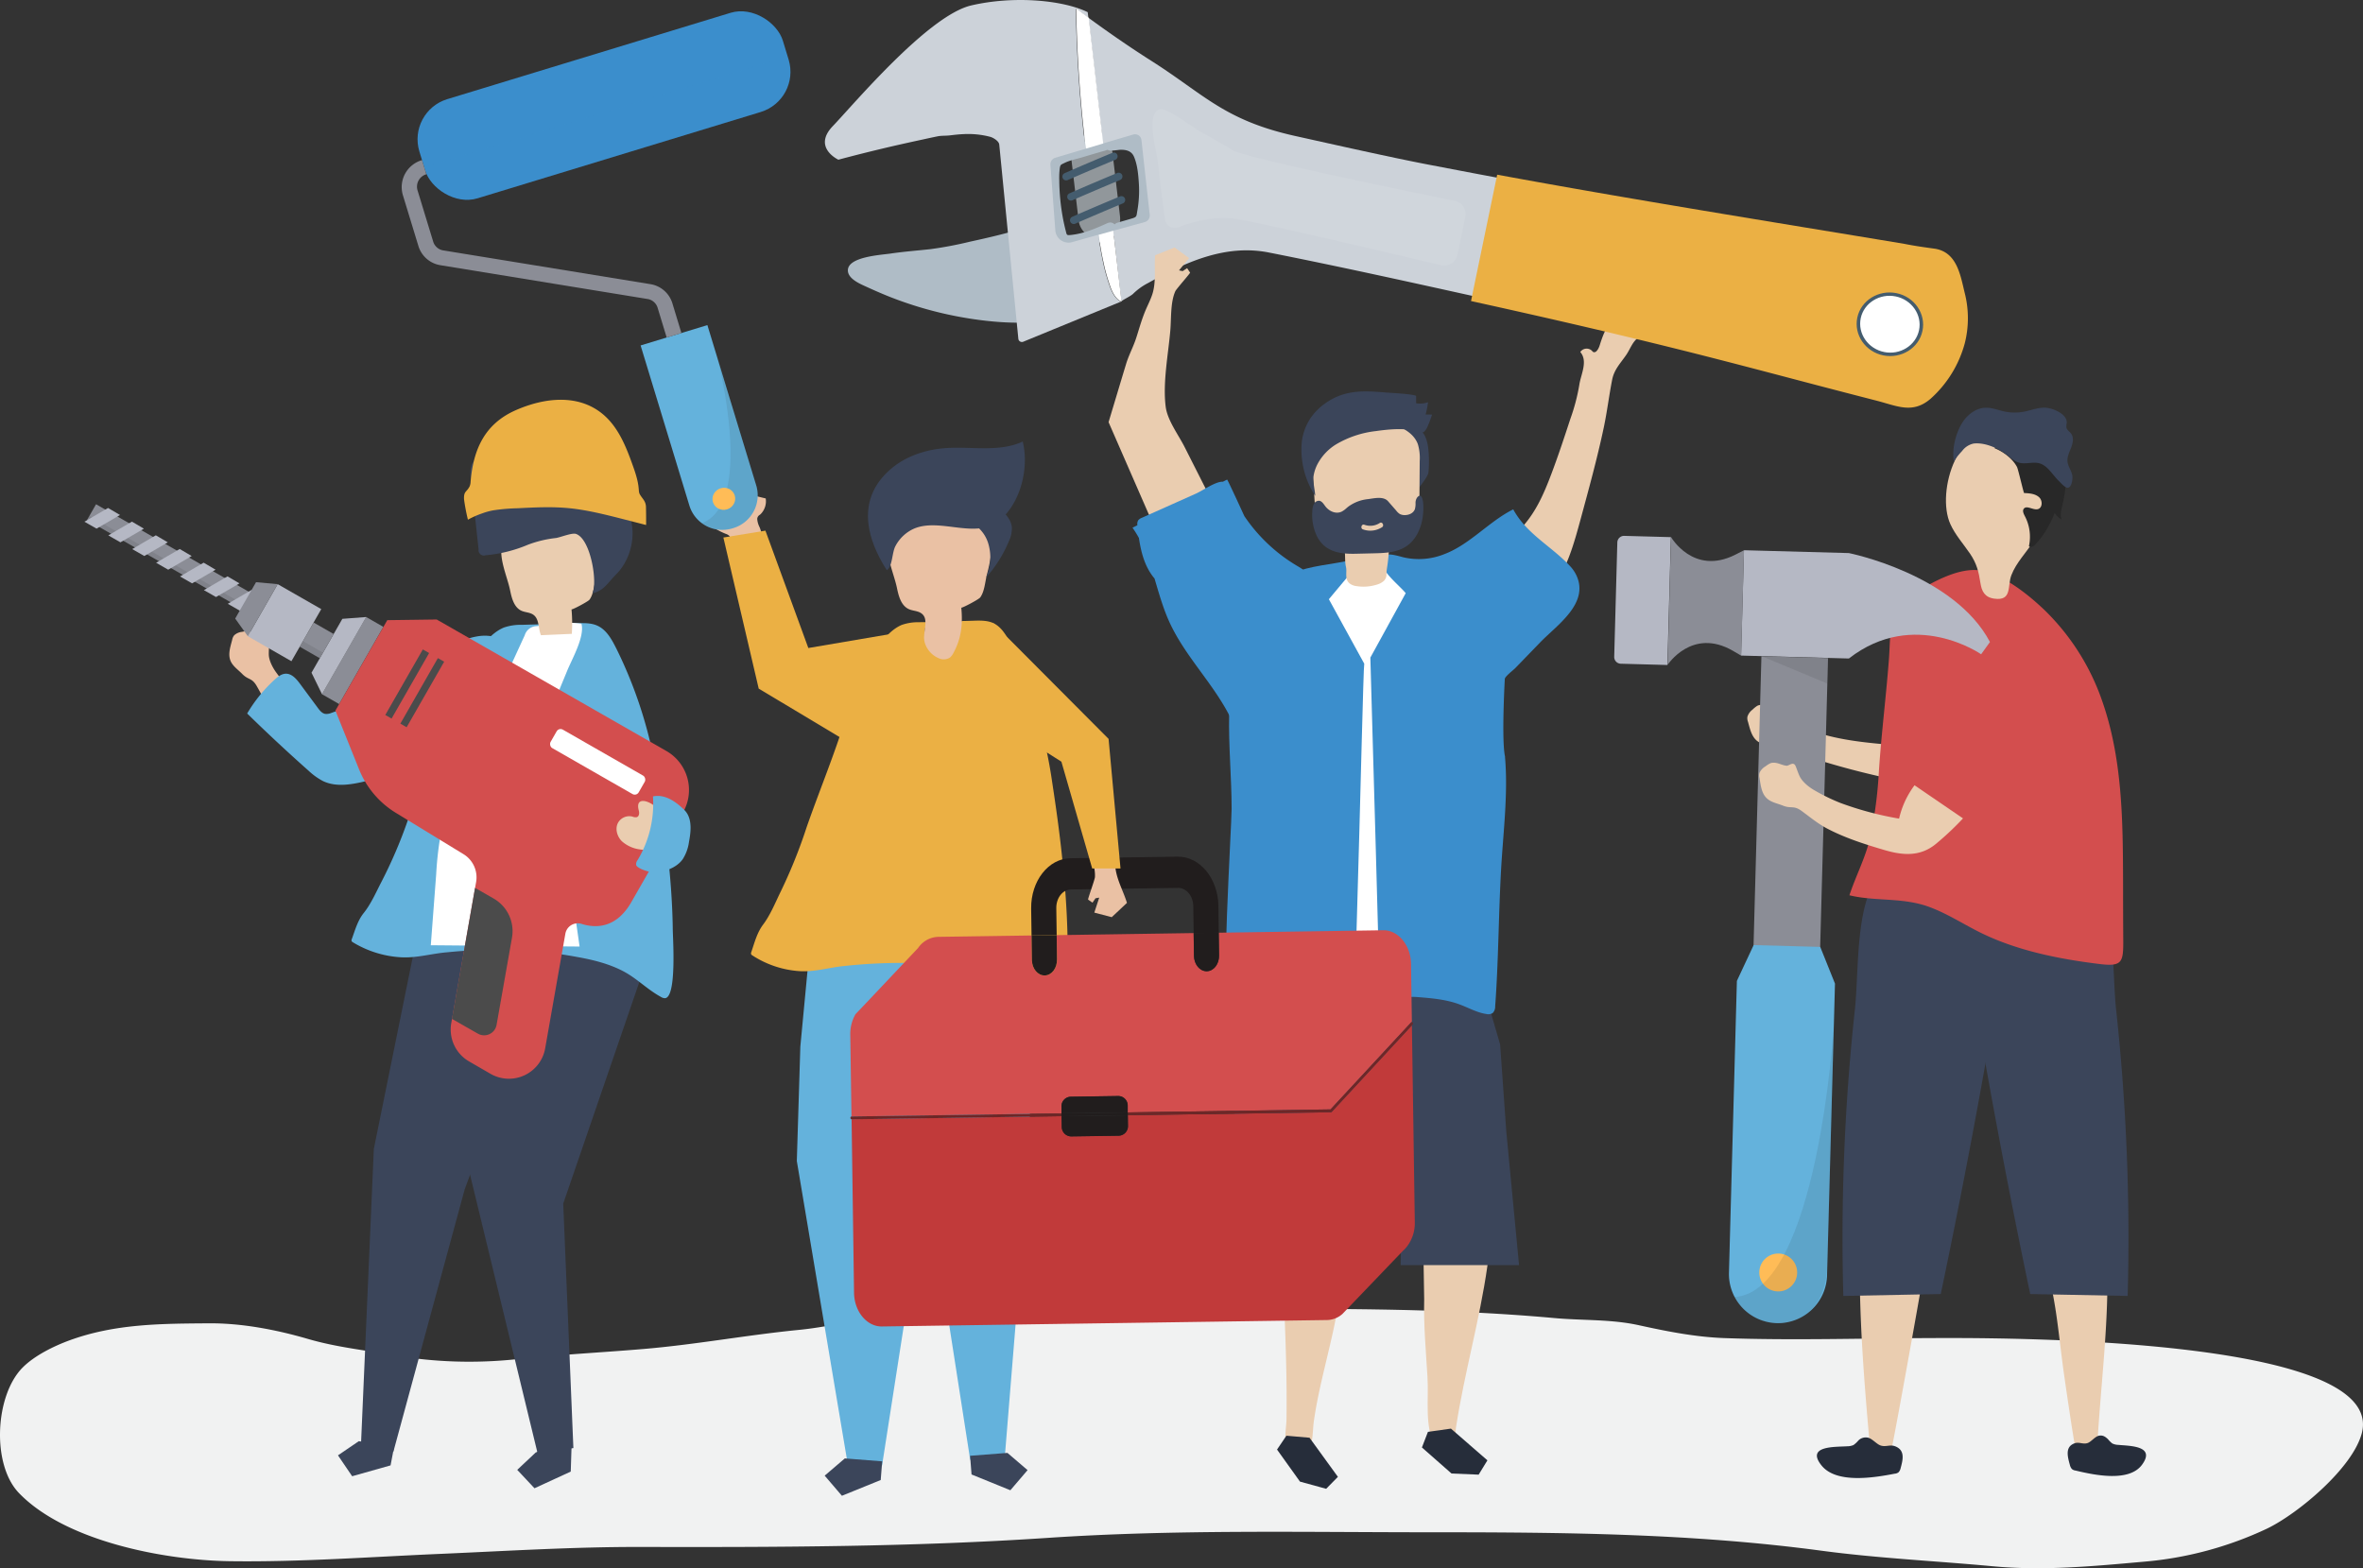 <svg id="Shadow" xmlns="http://www.w3.org/2000/svg" viewBox="0 0 962.7 638.9"><rect x="0" y="0" width="962.7" height="638.9" fill="#333333" stroke="none"/><title>43040 [Converti]</title><path d="M504,626.12c-28.19.08-56.39,0.76-84.53,3.89-10.61,1.18-21,3.78-31.64,4.82-21.24,2.09-42.11,6-63.43,7.79-17.17,1.45-34.41,2.3-51.53,4.14a181.34,181.34,0,0,1-49.74-1.52c-11.79-2.11-23.63-3.3-35.23-6.68-13-3.79-27.05-6.5-40.57-6.4-19.27.14-38,.16-56.47,6.85-6.47,2.35-14.4,6.21-19.31,11.14C60.29,661.43,58.77,689.58,70,701.28c18.92,19.69,59.3,27.42,85.83,27.79,29.06,0.4,57.3-1.76,86.4-3,27-1.18,54-2.86,81.11-2.8,55.33,0.12,110.66,0,165.89-3.7,51.89-3.47,103.91-2.28,155.91-2.28,53.33,0,106.29.42,159.23,7.51,23.07,3.09,46.57,4.17,69.75,6.33,20.76,1.94,40.71,0,61.39-1.83a146.53,146.53,0,0,0,50.39-13.5c12.49-6,34.75-24.51,38.58-38.75,10.74-39.93-151.3-39-176.18-38.88-27.83.1-55.88,1-83.69,0-11.7-.45-23.22-2.73-34.64-5.24s-22.83-1.86-34.36-2.91c-48.09-4.37-96.29-3.73-144.54-3.73C535.38,626.21,519.67,626.07,504,626.12Z" transform="translate(-62.3 -93)" style="fill:#f1f2f2"/><path d="M371.87,302.75c0.14-.12.3-0.26,0.46-0.43a7.45,7.45,0,0,0,1.93-6.24l-4.11-1a16.22,16.22,0,0,1-2.83,4.24,1,1,0,0,1-1.81-.09,21.89,21.89,0,0,1-4.14-15c0,0.31-3.73-.52-4.07-0.63a4.43,4.43,0,0,0-3.85,0,2.86,2.86,0,0,0-.77.27l-2.55.9a2.08,2.08,0,0,0-1.77,2.48q0,7.46,0,14.91a4.82,4.82,0,0,0,.24,1.84,4.45,4.45,0,0,0,1.3,1.59,28.34,28.34,0,0,0,8.1,4.92,3.44,3.44,0,0,1,1.47.87,3.24,3.24,0,0,1,.53,1.22l2.28,8.25a33.55,33.55,0,0,1,10.82-1.76,22.35,22.35,0,0,0-1.3-11.21,8.93,8.93,0,0,1-1-3.4A2,2,0,0,1,371.87,302.75Z" transform="translate(-62.3 -93)" style="fill:#eac1a4"/><polygon points="294.71 219 311.84 216.2 329.32 264.02 370.6 256.99 361.61 312.01 309.1 280.56 294.71 219" style="fill:#ebb044"/><g id="_Groupe_" data-name="&lt;Groupe&gt;"><path id="_Tracé_" data-name="&lt;Tracé&gt;" d="M641.89,584.18l0.63,38.11c-0.26,10.57.7,21.12,1.34,31.65,0.6,9.79-1.38,19.88,3.27,29,1.46,2.84,4.56,4.83,6.91,1.54,1.82-2.53,1-6.91,1.43-9.85,3.37-22.09,9.65-43.64,12.79-65.77C671.54,585.62,662.57,586.23,641.89,584.18Z" transform="translate(-62.3 -93)" style="fill:#eacdb0"/></g><polygon points="581.75 583.38 579.3 589.74 591.36 600.35 602.41 600.81 605.98 594.98 591.12 582.06 581.75 583.38" style="fill:#262d3a"/><g id="_Groupe_2" data-name="&lt;Groupe&gt;"><path id="_Tracé_2" data-name="&lt;Tracé&gt;" d="M614.89,584.55l-7,37.48c-2.41,16.77-7.89,33.09-10.3,49.86-0.55,3.85-.27,8.07-1.89,11.71s-4.66,3.7-7.38,1.28c-3.65-3.23-2-9-1.9-13.43,0.45-29.42-1.87-58.43-2.42-87.9a1.31,1.31,0,0,1,.31-1.07,1.27,1.27,0,0,1,.9-0.17C588.12,582.49,614.74,585.36,614.89,584.55Z" transform="translate(-62.3 -93)" style="fill:#eacdb0"/></g><polygon points="524.09 584.95 520.27 590.59 529.62 603.65 540.28 606.58 545.07 601.71 533.51 585.77 524.09 584.95" style="fill:#262d3a"/><polygon points="618.87 515.43 613.67 460.94 611.16 425.54 602.73 396.62 557.21 389.56 500.93 399.2 498.22 410.14 509.05 511.36 563.34 515.43 562.6 452.43 570.98 491.48 570.62 515.43 618.87 515.43" style="fill:#3b455a"/><path d="M575.17,383.17q-0.11,2.76-.16,5.51c-0.66,37.37,1.4,75.22,1.64,112.91a418.32,418.32,0,0,1,58.34-5c4.52-.07,25.08,3.11,27.94.41,3.88-3.66-.39-3-0.1-7.75,0.37-6.18-2.6-11.23-1.48-18.55,1.32-8.6,3.94-17.11,5.45-25.7a375.32,375.32,0,0,0,5.44-52.19c0.52-15.52,0-31.61-6.71-45.63-16.46-34.57-69.51-33.95-84.07,2.15C577.15,360,575.65,371.61,575.17,383.17Z" transform="translate(-62.3 -93)" style="fill:#fff"/><path d="M681.06,309.21c6.52-6.61,9.94-14.19,13.54-23.81,2.68-7.16,5.09-14.44,7.46-21.7a79.61,79.61,0,0,0,3.67-13.95c0.59-4.13,3.62-9.58.39-13.34a3.12,3.12,0,0,1,4.73-.51,2,2,0,0,0,.65.57,1.27,1.27,0,0,0,1.3-.49c1-1.06,1.28-2.56,1.75-3.92,0.76-2.2,2-5.76,3.95-7.17a15.32,15.32,0,0,1,5.3-2.16,1.21,1.21,0,0,1,1.67.58,71.19,71.19,0,0,1,4.62,7c-2.71,1.74-3.51,4.74-5.26,7.29-2.29,3.35-4.9,5.91-5.72,10.08-1.28,6.48-2.06,13.06-3.43,19.54-2.68,12.66-6.13,25.13-9.51,37.62-2.26,8.27-4.57,16.73-9,24.15s-9.76,11.35-16.88,16a14.46,14.46,0,0,1-5.26,2.5c-2.92.5-5.9-.86-8.13-2.82a16.65,16.65,0,0,1-2.47-21.34c2.43-3.44,6.09-5.77,9.54-8.17A49.77,49.77,0,0,0,681.06,309.21Z" transform="translate(-62.3 -93)" style="fill:#eacdb0"/><path d="M635,334.67l-14.41,26.26,2.26,79.58,1,36.68c0.12,4.24.23,8.49,0.36,12.74,0.06,1.91-.47,5.11.62,6.67,2.36,3.38,11,2.32,14.74,2.62,5.87,0.46,11.82.94,17.34,3,3.68,1.35,7.17,3.38,11,3.92a3.28,3.28,0,0,0,2.53-.41,3.68,3.68,0,0,0,1-2.7c1.35-18.21,1.38-37,2.39-55.39,0.83-15.06,2.93-31,1.63-46.06,0-.25,0-0.5-0.09-0.75-1.34-7.26,0-31.22,0-31.22,0.06-1,3.5-3.62,4.17-4.31l10.28-10.62c6.84-7.06,20-15.79,14.74-27.22A14.57,14.57,0,0,0,702,323.7c-7.75-8.3-17.65-13-23.2-23.17-9.71,4.79-17.62,14.25-27.95,18.19a27.85,27.85,0,0,1-16.68,1.37c-3.31-.81-10.43-3.39-8.64,3.16C626.54,327,632.51,331.66,635,334.67Z" transform="translate(-62.3 -93)" style="fill:#3b8ecc"/><path d="M603.69,337.14L618.1,363.4c-0.3,0-1.83,64.37-2,68.71l-1.41,49.57c-0.13,4.59.49,10-.41,14.49-1.25,6.3-7.89,5.06-13.54,5.57-12.37,1.11-25.39,3.23-37.79,2.6-3.58-.18,1.13-74.83,1.12-81.8,0-25.06-5.19-52.85,7.53-75.58,3.7-6.61,10.23-17.21,17.44-20.47,6.71-3,16.33-3.56,23.62-5.26l0.38,4.72Z" transform="translate(-62.3 -93)" style="fill:#3b8ecc"/><path d="M635,273.54a29.07,29.07,0,0,1,3.56,13.13c0.05,1.22.14,2.62,1.12,3.34s0.13,2.45.93,1.43,3.52-4.6,3.64-5.9a48,48,0,0,0,0-9.14c-0.26-2.64-.8-5.4-2.53-7.42a14.9,14.9,0,0,0-3.74-2.85,19.12,19.12,0,0,0-6.21-2.79c-3.87-.72-6.24.67-2.83,3.36A23.6,23.6,0,0,1,635,273.54Z" transform="translate(-62.3 -93)" style="fill:#3b455a"/><path d="M610.8,325.41c0,1.87-.36,3.81,1.29,5.26a5.66,5.66,0,0,0,2.91,1.14,18.06,18.06,0,0,0,8.1-.58,7.27,7.27,0,0,0,3-1.56,3.7,3.7,0,0,0,1.05-3c0.05-1.41.34-2.84,0.52-4.28,0.4-3.13.59-6.28,0.68-9.43,4.63-.8,10.09-2.29,11.67-7.15a15.92,15.92,0,0,0,.53-4.82l0.15-20.18a19.48,19.48,0,0,0-.77-6.88c-1.4-3.79-4.95-6-8.43-7.47-8.89-3.63-19.25-3.48-27.45,1.68a15,15,0,0,0-5.5,5.53c-1.94,3.69-1.7,8.26-1.39,12.52L597.94,298c0.32,4.53,1,9.74,4.51,12.13,1.87,1.27,4.28,1.5,5.89,3.14,2.81,2.87,1.47,7.15,2.3,10.62A6.83,6.83,0,0,1,610.8,325.41Z" transform="translate(-62.3 -93)" style="fill:#eacdb0"/><path d="M642.14,298.32c-0.08-1.25-.62-4.9-2.5-2.6A3.76,3.76,0,0,0,639,298a8.47,8.47,0,0,1-.25,2.38c-0.58,1.73-2.49,2.51-4.2,2.48a4.09,4.09,0,0,1-2-.46A6.13,6.13,0,0,1,631.1,301l-3.28-3.76c-1.88-2.16-5.61-1.22-8.14-.89a16.23,16.23,0,0,0-8.22,3.18l-0.71.6a8.74,8.74,0,0,1-1.82,1.31c-2.25,1.1-5,0-6.63-2.1-0.72-.94-1.4-2.15-2.52-2.31a2.31,2.31,0,0,0-2.19,1.33,6.6,6.6,0,0,0-.63,2.76,20.28,20.28,0,0,0,1.76,10.14c3.27,6.68,9.58,7.5,15.92,7.35l7.52-.18c4.59-.11,9.43-0.3,13.29-3,3.41-2.35,5.43-6.35,6.26-10.54A26,26,0,0,0,642.14,298.32Zm-16.78,9.47a8.78,8.78,0,0,1-7.77.9c-1.14-.34-0.66-2.26.49-1.92a7.06,7.06,0,0,0,6.35-.7C625.44,305.4,626.37,307.12,625.37,307.8Z" transform="translate(-62.3 -93)" style="fill:#3b455a"/><path d="M643.1,261.88a35.78,35.78,0,0,0,1-5,9.84,9.84,0,0,1-4.86.42v-2.9c0-.8-10.89-1.37-11.77-1.44-8.28-.68-15.85-1.32-23.33,3.12-6.39,3.79-10.49,9.46-11.47,16.84a34.47,34.47,0,0,0,5.44,22.1c0-1.88-1.1-6.3-.66-8.08a15.91,15.91,0,0,1,1.74-5.1,21,21,0,0,1,7.38-7.76,40.88,40.88,0,0,1,16.13-5.43c5.16-.72,11.45-1.38,16.55,0,2.45,0.66,2.86,1.27,4.34-1.2a42.07,42.07,0,0,0,2.13-5.53Z" transform="translate(-62.3 -93)" style="fill:#3b455a"/><path d="M515.52,155.11l3.1,26.23a8.08,8.08,0,0,1-7.48,8.88h0a8.55,8.55,0,0,1-9.39-7.28l-3.1-26.23a8.08,8.08,0,0,1,7.48-8.88h0A8.55,8.55,0,0,1,515.52,155.11Z" transform="translate(-62.3 -93)" style="fill:#91979b"/><path d="M518.66,173q-9.83,4.07-19.57,8.34a1.54,1.54,0,0,0,1.18,2.84q9.74-4.26,19.57-8.34A1.54,1.54,0,0,0,518.66,173Z" transform="translate(-62.3 -93)" style="fill:#445c6e"/><path d="M517.54,163.45q-9.83,4.07-19.57,8.34a1.54,1.54,0,0,0,1.18,2.84q9.74-4.26,19.57-8.34A1.54,1.54,0,0,0,517.54,163.45Z" transform="translate(-62.3 -93)" style="fill:#445c6e"/><path d="M515.57,155.23q-9.83,4.07-19.57,8.34a1.54,1.54,0,0,0,1.18,2.84q9.74-4.26,19.57-8.34A1.54,1.54,0,0,0,515.57,155.23Z" transform="translate(-62.3 -93)" style="fill:#445c6e"/><path d="M510.52,148.86q-5.8,1.63-11.56,3.42c-2.83.88-7.45,1.48-9.44,4s-1.39,6.7-1.4,9.58a89.19,89.19,0,0,0,.74,11.93,94.1,94.1,0,0,0,2,10.52c0.67,2.71,1.46,5.36,4.43,6.13,6.46,1.66,14.51-2.45,20.24-5,3.41-1.54,1.37-7.06-2.07-5.51-4.77,2.15-9.51,4.22-14.74,4.79-2,.21-1.77.07-2.28-1.88-0.38-1.46-.7-2.95-1-4.43q-0.75-3.91-1.15-7.88t-0.44-8A32.42,32.42,0,0,1,494,162c0.27-2,.38-1.81,1.94-2.59,2.3-1.15,5.22-1.68,7.67-2.43q4.49-1.37,9-2.63C516.2,153.36,514.11,147.85,510.52,148.86Z" transform="translate(-62.3 -93)" style="fill:#afbcc6"/><path d="M524.8,146.61c-2.91.42-5.69,1.22-8.6,1.61l-1.37.15c-3.88.48-3.56,6.29,0.43,6q1.55-.12,3.07-0.32c2.46-.13,4.86.26,5.95,2.77,1.43,3.3,1.77,7.37,2,10.91a46.55,46.55,0,0,1-.63,11.17c-0.39,2.18-.09,2.49-2.23,3.12-1.91.57-3.82,1.11-5.73,1.67a2.7,2.7,0,0,0-1.79,3.77,2.66,2.66,0,0,0,2.37,3c5.27,0.84,12,1,14.77-4.39,1.44-2.78.8-6.33,0.7-9.32L533.37,166c-0.16-5.06,1.17-13.07-2.46-17.31A6.42,6.42,0,0,0,524.8,146.61Z" transform="translate(-62.3 -93)" style="fill:#afbcc6"/><path d="M481.28,185.36c-7.85,2.5-15.75,4.36-23.82,6.11a156,156,0,0,1-16.16,3.05c-5.43.59-10.87,1-16.27,1.8-4,.57-17.18,1.31-17.3,6.75-0.07,3.29,4.37,5.33,7,6.52,3.84,1.76,7.83,3.52,11.75,5a153.74,153.74,0,0,0,36.66,9c9.92,1.18,20.08,1.37,29.78-.65q1.67-.35,3.33-0.79a2.52,2.52,0,0,0,1.26-.61,2.36,2.36,0,0,0,.3-1.94,260,260,0,0,0-6.59-32.32,6.29,6.29,0,0,0-2-3.67C487.29,182.3,483.19,184.75,481.28,185.36Z" transform="translate(-62.3 -93)" style="fill:#afbcc6"/><path d="M524,147.81a2.61,2.61,0,0,1,3.33,2.26l3.37,30.4a2.78,2.78,0,0,1-2,3L515.84,187l3.32,28.85h0c0.1-.5,3.78-2.13,4.81-3.18a24.88,24.88,0,0,1,6-4.32c14.92-8.31,31.31-16,49.21-12.48,28.78,5.68,57.45,12.06,86.09,18.37,29.06,6.4,58,13.09,86.88,20.41l1.73,0.44c14.27,3.63,28.49,7.41,42.73,11.15q11.1,2.91,22.22,5.77c8,2,13.85,5.23,20.79-.74a43.73,43.73,0,0,0,13-21.14,39.12,39.12,0,0,0,0-19.25c-1.68-6.89-3-15.81-11.69-17-3.83-.52-7.61-1-11.4-1.82-57.16-9.49-115-18.52-172.14-29.48l-12.15-2.32c-15-2.83-40.35-8.55-55.24-11.85-29-6.43-37.15-17-58.74-30.68-8.72-5.54-17.21-11.42-25.53-17.5l5.89,51.22Z" transform="translate(-62.3 -93)" style="fill:#ccd2d9"/><path d="M458,95.21c-17.58,4.09-48,40.41-56.4,49.16s2.26,13.7,2.26,13.7c2-.54,4-1.06,6-1.58q8.17-2.09,16.39-4,6-1.37,12-2.66c2-.43,4-0.88,6-1.28,1.61-.33,3.31-0.19,5-0.39,1.85-.22,3.69-0.44,5.56-0.51a35.3,35.3,0,0,1,11,1.12c1.2,0.36,3.44,1.69,3.59,3.13l7.78,79.17a1.46,1.46,0,0,0,2,1.16l39.88-16.37s-2.48-.56-4.37-5.54a73.49,73.49,0,0,1-3-10.49c-0.8-3.7-1.4-7.43-2-11.16l-10.67,3a5.38,5.38,0,0,1-6.78-4.89l-2-26.61a2.78,2.78,0,0,1,1.95-2.88l12.33-3.67a550.4,550.4,0,0,1-3.92-57.11q2.55,1.9,5.11,3.77l-0.27-2.31C495.63,93.11,475.57,91.12,458,95.21Z" transform="translate(-62.3 -93)" style="fill:#ccd2d9"/><path d="M509.86,188.67c0.57,3.73,1.17,7.46,2,11.16a73.49,73.49,0,0,0,3,10.49c1.89,5,4.37,5.54,4.37,5.54L515.84,187Z" transform="translate(-62.3 -93)" style="fill:#fff"/><path d="M504.67,153.57l7.09-2.11-5.89-51.22q-2.57-1.88-5.11-3.77A550.4,550.4,0,0,0,504.67,153.57Z" transform="translate(-62.3 -93)" style="fill:#fff"/><path d="M661.6,215.65l1.57,0.35c30.95,6.82,61.83,13.95,92.54,21.74l1.84,0.47c15.2,3.87,30.35,7.89,45.51,11.87q11.83,3.1,23.67,6.14c8.49,2.17,14.76,5.57,22.14-.79a46.58,46.58,0,0,0,13.88-22.52,41.67,41.67,0,0,0,0-20.51c-1.79-7.34-3.17-16.84-12.46-18.11-4.08-.56-8.11-1.12-12.14-1.94-54.26-9-111.53-18.15-165.89-28.18Z" transform="translate(-62.3 -93)" style="fill:#ebb044"/><path d="M834.9,212.83c6.9,1.4,11.38,7.87,10,14.44s-8.07,10.76-15,9.36-11.38-7.87-10-14.44S828,211.43,834.9,212.83Z" transform="translate(-62.3 -93)" style="fill:#fff"/><path d="M656.06,196.92l3.27-15.68a5.53,5.53,0,0,0-4.47-6.45c-19.71-4-85.17-17.48-90.31-20.6-4.55-2.76-9.21-5.34-13.85-7.94-2.65-1.49-12.73-9.19-15.55-8.79-6.33.9-1.68,17-1.23,21,0.91,8,1.92,16,3,24a4.05,4.05,0,0,0,5.46,3.12c5.37-2,14.43-4.67,22.7-3.49,10.66,1.53,66,14.64,84.12,18.95A5.6,5.6,0,0,0,656.06,196.92Z" transform="translate(-62.3 -93)" style="fill:#fff;opacity:0.08"/><path d="M845.53,227.8c-1.46,7-8.6,11.45-15.92,10s-12.1-8.38-10.64-15.37,8.6-11.45,15.92-10S847,220.82,845.53,227.8Zm-25.16-5.12c-1.3,6.24,3,12.41,9.52,13.74s12.94-2.66,14.24-8.91-3-12.41-9.52-13.74S821.67,216.43,820.36,222.68Z" transform="translate(-62.3 -93)" style="fill:#445c6e"/><polygon points="331.1 373.23 326.06 426.43 324.63 473.03 345.28 595.97 359.36 597.07 377.24 482.19 405.49 368.13 331.1 373.23" style="fill:#64b2dc"/><polygon points="359.41 595.39 358.81 603 343 609.42 335.98 601.22 344.19 594.2 359.41 595.39" style="fill:#3b455a"/><polygon points="421.34 370.83 419.18 473.03 409.35 593.72 395.27 594.81 377.39 479.94 349.13 365.87 421.34 370.83" style="fill:#64b2dc"/><polygon points="395.22 593.13 395.81 600.74 411.63 607.17 418.64 598.97 410.44 591.95 395.22 593.13" style="fill:#3b455a"/><path d="M497.51,484.85c0.18,8.89-.08,20.87-3.29,21.31a2.78,2.78,0,0,1-1.7-.54c-5.55-3.22-9.47-7.76-14.94-10.88-5.73-3.26-12.29-5-18.71-6.21a170.11,170.11,0,0,0-29.23-3.21,217,217,0,0,0-23.1,1.23c-6.38.57-12.31,2.58-18.81,2.1a40,40,0,0,1-18.91-6.39,1.16,1.16,0,0,1-.52-0.54,1.29,1.29,0,0,1,.09-0.83c1.36-4,2.34-7.9,4.81-11.19,2.76-3.67,4.72-8.33,6.71-12.51a207.84,207.84,0,0,0,11-27.11c4.39-12.61,9.4-24.89,13.65-37.54,2.94-8.77,5.62-17.69,9.61-26,3.12-6.51,8.69-16,15.4-18.89a19.71,19.71,0,0,1,7.22-1.13,31.46,31.46,0,0,1,3.15,0c-0.59,1.64-1.19,3.46-.59,5.1a5.33,5.33,0,0,0,3.28,2.92,5.2,5.2,0,0,0,1.68.36,5.05,5.05,0,0,0,1.41-.2,8,8,0,0,0,1.77-.71c2.47-1.36,4-3.89,5.27-6.42a4.37,4.37,0,0,1,.59-1c0.6-.69,1.55-0.55,2.38-0.58l3.31-.1c2.7-.08,5.52-0.14,8,1,3.69,1.78,5.78,5.91,7.61,9.76a198,198,0,0,1,16.33,55.13c1.53,10,2.94,20.09,4,30.18,1.23,11.26,2.07,22.57,2.25,33.9C497.23,477.1,497.42,480.62,497.51,484.85Z" transform="translate(-62.3 -93)" style="fill:#ebb044"/><path d="M438.81,351.86a8,8,0,0,0,.25,3,10,10,0,0,0,5.76,6.35,4.7,4.7,0,0,0,4.5-.31,5.73,5.73,0,0,0,1.39-1.83c3.29-6,3.85-11.79,3.23-18.52,0,0.42,7.07-3.28,7.7-4.13,1.79-2.42,2-6.49,2.75-9.37,1.59-6.14,3.08-13-.16-18.5-3.36-5.64-10.63-7.57-17.19-7.74-8.24-.22-17.44,2.19-21.68,9.26-3.83,6.39,1,15.81,2.38,22.56,0.68,3.33,1.72,7.13,4.81,8.54,1.64,0.75,3.64.67,5.11,1.72C440.37,344.8,439,348.5,438.81,351.86Z" transform="translate(-62.3 -93)" style="fill:#eac1a4"/><path d="M434.92,308.28c10.71-4.31,25.06,4.57,34.55-3.22,8.74-7.18,12.13-21.57,9.49-32.15-9.56,4.42-20.72,1.94-31.22,2.65-8.2.55-16.43,3.25-22.64,8.63-13.81,12-10.1,27.68-1.52,41.1,2.33-1.32,2.1-7.15,3.5-9.75A15.77,15.77,0,0,1,434.92,308.28Z" transform="translate(-62.3 -93)" style="fill:#3b455a"/><path d="M464.76,313.9a20,20,0,0,1-.73,14.39,52.49,52.49,0,0,0,9.27-14.72,12.16,12.16,0,0,0,1.24-5.69c-0.3-3.25-2.81-5.81-5.24-8-2.21-2-4.55-4-7.37-4.89s-6.25-.61-8.3,1.54c-3.72,3.9-.18,6.31,2.64,8.07C460.13,307,463.18,309.43,464.76,313.9Z" transform="translate(-62.3 -93)" style="fill:#3b455a"/><path d="M494.75,543.85a3.88,3.88,0,0,1,3.69-4l19.47-.29a3.88,3.88,0,0,1,3.81,3.92l0,2.77L604.37,545l32.81-35.43a0.41,0.41,0,0,1,.33-0.14l-0.35-23.71c-0.11-7.63-5.23-13.8-11.36-13.71l-67,1,0.14,9.25c0.05,3.51-2.2,6.39-5,6.44s-5.16-2.77-5.21-6.29l-0.14-9.25L492.8,474l0.14,9.88c0.11,3.51-2.1,6.45-4.92,6.55h-0.1c-2.78,0-5.1-2.69-5.2-6.16l-0.15-10.13-38.14.56a10.29,10.29,0,0,0-8.09,4.54L414.84,502l-4,4.2a16.07,16.07,0,0,0-2.13,8.36l0.49,33.34,85.57-1.26Z" transform="translate(-62.3 -93)" style="fill:#d34e4e"/><path d="M604.56,546.17l-82.78,1.21,0.06,4.32a3.88,3.88,0,0,1-3.69,4l-19.47.29a3.88,3.88,0,0,1-3.81-3.92l-0.06-4.32L409.24,549l1,70.73c0.11,7.63,5.23,13.8,11.36,13.71L603,630.82a9.68,9.68,0,0,0,6.25-2.52l1.46-1.52,23.13-24.14a12.76,12.76,0,0,0,1.52-1.58l0.06-.08a15.65,15.65,0,0,0,3.28-10l-1.18-80.22L604.86,546A0.42,0.42,0,0,1,604.56,546.17Z" transform="translate(-62.3 -93)" style="fill:#c13a3a"/><path d="M637.84,509.65a0.44,0.44,0,0,0-.33-0.2l0,1.3,0.26-.29A0.68,0.68,0,0,0,637.84,509.65Z" transform="translate(-62.3 -93)" style="fill:#6d2727"/><path d="M408.77,548.47a0.53,0.53,0,0,0,.47.57l0-1.16A0.53,0.53,0,0,0,408.77,548.47Z" transform="translate(-62.3 -93)" style="fill:#6d2727"/><path d="M637.19,509.59L604.37,545l-82.61,1.21,0,1.16,82.78-1.21a0.42,0.42,0,0,0,.3-0.14l32.67-35.28,0-1.3A0.41,0.41,0,0,0,637.19,509.59Z" transform="translate(-62.3 -93)" style="fill:#6d2727"/><rect x="409.23" y="547.25" width="85.58" height="1.16" transform="translate(-70.29 -86.31) rotate(-0.84)" style="fill:#6d2727"/><path d="M492.64,463c-0.06-4.14,2.6-7.56,5.94-7.61l43.71-.64c3.33,0,6.1,3.28,6.16,7.43l0.16,11,10.23-.15-0.16-11c-0.16-11.16-7.6-20.13-16.57-20l-43.71.64c-9,.13-16.14,9.32-16,20.48l0.16,11L492.8,474Z" transform="translate(-62.3 -93)" style="fill:#211d1d"/><path d="M548.74,482.42c0.05,3.51,2.38,6.33,5.21,6.29s5.07-2.92,5-6.44L558.83,473l-10.23.15Z" transform="translate(-62.3 -93)" style="fill:#211d1d"/><path d="M487.92,490.42H488c2.82-.11,5-3,4.92-6.55L492.8,474l-10.23.15,0.15,10.13C482.82,487.73,485.14,490.46,487.92,490.42Z" transform="translate(-62.3 -93)" style="fill:#211d1d"/><path d="M494.87,552.1a3.88,3.88,0,0,0,3.81,3.92l19.47-.29a3.88,3.88,0,0,0,3.69-4l-0.06-4.32-27,.4Z" transform="translate(-62.3 -93)" style="fill:#211d1d"/><path d="M517.91,539.54l-19.47.29a3.88,3.88,0,0,0-3.69,4l0,2.77,27-.4,0-2.77A3.88,3.88,0,0,0,517.91,539.54Z" transform="translate(-62.3 -93)" style="fill:#211d1d"/><rect x="494.8" y="546.43" width="26.98" height="1.16" transform="translate(-70.27 -85.49) rotate(-0.84)" style="fill:#211d1d"/><path d="M778,380.71a2.73,2.73,0,0,1,.69-0.34c2.26-.61,3.81.43,6.14,0.47,1,0,2.53-2.21,3.69-.36,0.43,0.68,1.23,2.5,2.13,4,1.3,2.13,4.24,4,6.85,5.13,10.27,4.27,21.41,5.63,32.48,6.63a4,4,0,0,0,1.88-.13c1-.43,1.53-1.62,1.92-2.68a85,85,0,0,1,6.81-14.21c2.41-4,5.25-7.94,9.16-10.54s9.09-3.67,13.38-1.75a11.14,11.14,0,0,1,6.29,8c1.63,8.56-9,15.61-14.32,20.83a151.31,151.31,0,0,1-16.13,13.74,6.51,6.51,0,0,1-2.28,1.24,6.61,6.61,0,0,1-2.76-.14,330.19,330.19,0,0,1-34.72-9.19c-3.15-1-5.39-3.5-8.32-4.38-1.87-.56-3.74.34-5.61,0.2a18.16,18.16,0,0,1-5.94-1.61c-3.3-1.61-4-5.34-4.9-8.54a3.94,3.94,0,0,1-.22-2.1,5.7,5.7,0,0,1,2.08-2.86A11.06,11.06,0,0,1,778,380.71Z" transform="translate(-62.3 -93)" style="fill:#eacdb0"/><path d="M855.54,392.33l-18.7-9.87c0.4,0.21,13.19-29.2,14-30.93,3.14-6.58,6.43-13.38,12-18.05,12-10,30.09-.42,27.14,15.41-3.2,17.19-13.24,34.6-26.15,46.33a2.21,2.21,0,0,1-1,.6,2.25,2.25,0,0,1-1.48-.38Z" transform="translate(-62.3 -93)" style="fill:#7fc5a3"/><path d="M832.62,684.7a72.61,72.61,0,0,1-8.38-1c-2.3-25.61-4.52-52.33-4.25-78,7.12,0.57,18.17,1.14,25.28,1.71-4.49,13.58,1.58-6.12,0,8.16C845,617.85,833,684.7,832.62,684.7Z" transform="translate(-62.3 -93)" style="fill:#eacdb0"/><path d="M823.21,678.72a4.23,4.23,0,0,0-3.91,1.3,10,10,0,0,1-1.9,1.74,6.61,6.61,0,0,1-2.58.5c-5.11.32-16.92-.25-10.37,7.87,6,7.37,21,5,29.73,3.3a3,3,0,0,0,1.59-.57,3.43,3.43,0,0,0,.83-1.58c0.89-3.36,2.11-7.54-2.44-9.1-1.94-.66-3.67.46-5.73-0.26C826.76,681.33,825,679.06,823.21,678.72Z" transform="translate(-62.3 -93)" style="fill:#262d3a"/><path d="M813.28,621l39.7-.77Q869,543.74,881.26,466.55c0.63-4,1.25-8.14.1-12-2.17-7.32-10-11.5-17.52-12.9-11.67-2.18-33.1.86-39.08,13-6.32,12.82-5.26,35.71-6.79,49.87A861,861,0,0,0,813.28,621Z" transform="translate(-62.3 -93)" style="fill:#3b455a"/><path d="M908,683.58a78.37,78.37,0,0,0,8.71-.74c1.32-25.26,5-51.74,4-77.12-6.49.35-19.05,0.69-25.54,1,4.52,13.56,5.56,27.77,7.45,41.94C902.85,650.94,907.6,683.56,908,683.58Z" transform="translate(-62.3 -93)" style="fill:#eacdb0"/><path d="M917.47,677.94c1.6-.29,2.55.43,3.61,1.4a10.41,10.41,0,0,0,1.79,1.77,5.88,5.88,0,0,0,2.37.57c4.68,0.47,15.47.28,9.72,8.11-5.22,7.11-19.08,4.28-27.08,2.35a2.75,2.75,0,0,1-1.47-.61,3.77,3.77,0,0,1-.81-1.59c-0.91-3.35-2.16-7.52,2-8.93,1.75-.6,3.37.56,5.23-0.08C914.3,680.41,915.86,678.22,917.47,677.94Z" transform="translate(-62.3 -93)" style="fill:#262d3a"/><path d="M929.12,621l-39.7-.77q-16.06-76.45-28.27-153.63c-0.63-4-1.25-8.14-.1-12,2.17-7.32,10-11.5,17.52-12.9,11.67-2.18,33.1.86,39.08,13,6.32,12.82,5.26,35.71,6.79,49.87A861,861,0,0,1,929.12,621Z" transform="translate(-62.3 -93)" style="fill:#3b455a"/><path d="M895.19,341.5A94.61,94.61,0,0,1,918.53,378c8.48,23.79,8.64,49.2,8.72,74.09q0,12.43.08,24.86c0,8.15-.7,9.91-9.55,8.83-16.42-2-33.48-5.38-48.36-12.67-7.08-3.47-13.69-7.86-21.12-10.59-10.8-4-21.86-2.18-32.54-4.76,2.71-8.19,6.76-15.67,8.64-24.26a178.1,178.1,0,0,0,3.37-26.17c1-15.35,2.95-30.6,4.1-45.9,0.82-11-.62-19.92,11-27.1,6.34-3.91,17.88-10.6,26.82-8.79C879.21,327.46,889.26,335.85,895.19,341.5Z" transform="translate(-62.3 -93)" style="fill:#d34e4e"/><path d="M856.91,306.59c2,4.38,5.28,8,8,12s3.54,7.42,4.23,11.94c0.5,3.26,1.67,5.82,5.6,6.37,7.42,1.05,5.29-5.07,7-9.53,1.93-5.09,6-9.12,8.9-13.67,8.29-13.14,5.92-39.11-11.31-44.65C860.41,263,850.83,293.3,856.91,306.59Z" transform="translate(-62.3 -93)" style="fill:#eacdb0"/><path d="M886.94,293.88c2.14,0.09,4.49.26,6.08,1.69s1.41,4.57-.68,4.91c-1.9.31-4.36-1.67-5.52-.23-0.68.85-.08,2.08,0.43,3.07a18,18,0,0,1,1.64,12.23c0.78,0.72,2,0,2.69-.78a39.37,39.37,0,0,0,7.81-12.83,7.87,7.87,0,0,0,2.87,2.78c-0.71-1.77-.26-3.71.18-5.52,1.61-6.65,2.71-14.43-1.94-19.87a17.27,17.27,0,0,0-10.06-5.28,50.49,50.49,0,0,0-11.5-.36c-1.64.07-3.66,0.43-4,1.94,3.59,1.44,7.31,4.25,9.11,7.65C884.56,284.33,886.72,293.87,886.94,293.88Z" transform="translate(-62.3 -93)" style="fill:#282828"/><path d="M879.35,277.91l0.39,0.29c1.63,1.24,3.15,2.75,5.12,3.3,2.84,0.79,5.89-.58,8.69.39,3.13,1.08,5.18,4.82,7.46,7,0.74,0.71,2.73,3.09,3.87,2.81,1.61-.4,1.91-3.88,1.67-5.1-0.38-1.93-1.73-3.58-1.94-5.53s0.79-3.88,1.51-5.75,1.13-4.16-.1-5.74c-0.63-.8-1.65-1.38-1.86-2.38a7.56,7.56,0,0,1,.14-1.94c0.18-3.38-4.84-5.52-7.45-6-3.29-.65-6.58.81-9.87,1.45a20.43,20.43,0,0,1-8.25-.1c-2.42-.53-4.79-1.52-7.27-1.49-3.66,0-7,2.32-9.17,5.29-3,4.21-5,11.4-3.91,16.94-0.17-.86,2.73-4,3.32-4.64a7.83,7.83,0,0,1,4.69-3C870.72,273.21,875.86,275.37,879.35,277.91Z" transform="translate(-62.3 -93)" style="fill:#3b455a"/><path d="M723.35,311.48h19a0,0,0,0,1,0,0v52.11a0,0,0,0,1,0,0h-19a2.75,2.75,0,0,1-2.75-2.75V314.23A2.75,2.75,0,0,1,723.35,311.48Z" transform="translate(-52.87 -112.73) rotate(1.56)" style="fill:#b5b8c4"/><path d="M815.54,318.34l-42.74-1.16-1.17,42.92,43.92,1.19c26.66-20.75,53.87-1.72,53.87-1.72l3.6-5C858.4,326.89,815.54,318.34,815.54,318.34Z" transform="translate(-62.3 -93)" style="fill:#b5b8c4"/><path d="M769.27,319c-17.09,8.63-26.19-7.2-26.19-7.2l-0.62,22.66,0,0.65-0.15,5.47,0,0.65-0.62,22.66s9.95-15.31,26.54-5.77l3.42,2,0.51-18.73,0.15-5.47,0.51-18.73Z" transform="translate(-62.3 -93)" style="fill:#8b8d96"/><rect x="778.23" y="360.67" width="27.15" height="125.65" transform="translate(-50.51 -114.34) rotate(1.56)" style="fill:#8b8d96"/><path d="M786.14,632.08h0a20,20,0,0,1-19.45-20.53l3.23-118.9,6.82-14.59,27.14,0.74,6,14.94-3.23,118.9A20,20,0,0,1,786.14,632.08Z" transform="translate(-62.3 -93)" style="fill:#64b2dc"/><circle cx="786.7" cy="611.4" r="7.72" transform="translate(91.87 1288.21) rotate(-88.44)" style="fill:#ffbc57"/><path d="M768.79,621.45c3.62,6.24,9.62,10.41,16.53,10.6,11.47,0.31,21-6.57,21.48-24.07l2.65-97.67S802.95,619.83,768.79,621.45Z" transform="translate(-62.3 -93)" style="fill:#272525;opacity:0.1"/><polygon points="717.64 267.33 744.5 278.52 744.78 268.06 717.64 267.33" style="fill:#272525;opacity:0.1"/><path d="M783.37,404.07a2.73,2.73,0,0,1,.73-0.26c2.32-.34,3.73.87,6,1.17,1,0.14,2.77-1.91,3.7.06,0.35,0.72.94,2.62,1.66,4.17,1.05,2.26,3.75,4.5,6.23,5.88a79,79,0,0,0,10.42,5.06A134,134,0,0,0,836,426.53a36.21,36.21,0,0,1,25.95-26.89,8.39,8.39,0,0,1,4.06-.26,7.23,7.23,0,0,1,3,1.74c9.14,8.17,1,16.49-5.26,23.46A119.87,119.87,0,0,1,851,436.83c-6.33,5.22-13.38,4.75-21,2.49-8.13-2.39-16.32-5-23.79-9-3.63-2-6.62-4.51-9.93-6.92s-4.15-.8-7.54-2.15c-1.9-.76-4-1.17-5.7-2.27-3.1-2-3.35-5.76-3.9-9a3.94,3.94,0,0,1,0-2.11,5.7,5.7,0,0,1,2.39-2.61A11,11,0,0,1,783.37,404.07Z" transform="translate(-62.3 -93)" style="fill:#eacdb0"/><path d="M859.11,424.43L841.65,412.5c0.37,0.26,16.43-27.51,17.44-29.13,3.86-6.18,7.91-12.56,14-16.57,13-8.55,29.94,3,25.21,18.4-5.14,16.71-17.09,32.87-31.24,43.06a2.21,2.21,0,0,1-1,.49,2.25,2.25,0,0,1-1.43-.55Z" transform="translate(-62.3 -93)" style="fill:#d34e4e"/><path d="M556.28,316.82A12.86,12.86,0,0,0,558.51,302l-13.62-26.93c-2.55-5-7-10.89-7.68-16.37-1.23-9.69,1-21.1,1.86-30.79,0.46-4.92,0-11.76,2.08-16.29,0.38-.85,6.14-7.35,6-7.55l-1.21-1.82-1.8,1.21-1.5-.3,4.1-5-5.92-4.34L532.9,197c-0.42,5.33.52,10.87-1.17,16-0.72,2.17-1.78,4.21-2.68,6.32-1.54,3.62-2.59,7.41-3.78,11.15s-3,7-4.12,10.59c-2.43,8-4.81,16-7.21,23.94l20.88,47.85A13.16,13.16,0,0,0,556.28,316.82Z" transform="translate(-62.3 -93)" style="fill:#eacdb0"/><path d="M590.92,323.65a67.16,67.16,0,0,1-21.66-20.37l-0.43-.92c-0.53-1.18-6.42-14-6.59-13.95l-0.44.2-1.28.65h-0.18c-3,0-8,3.6-10.77,4.84L527.42,304a3.26,3.26,0,0,0-1.41,1,2.91,2.91,0,0,0-.32,2l-2,1a41.78,41.78,0,0,1,2.62,4.21c0.84,5.63,2.26,11.19,5.7,15.68,0.2,0.27.42,0.52,0.64,0.77,1.79,6,3.45,12,6,17.62,6.84,15.13,19.82,26.88,26.35,42.14,5.3-1.55,9-6.3,11.79-11.05,5.54-9.33,9.22-19.63,12.86-29.85l5.56-15.59a7.37,7.37,0,0,0,.6-2.81C595.71,326.54,593.13,324.94,590.92,323.65Z" transform="translate(-62.3 -93)" style="fill:#3b8ecc"/><path d="M516.86,438.69a83.89,83.89,0,0,0-.34-8.65c-4.27.64-8.52,1.33-12.76,2.11,0.21,0.76.42,1.51,0.63,2.24,1.38,4.75,4.27,11,4,15.91,0,0.93-3,9.09-2.79,9.22l1.79,1.25,1.23-1.79,1.51-.27-2,6.11,7.1,1.86,6.2-5.82c-1.56-5.11-4.48-9.92-4.79-15.32C516.56,443.27,516.8,441,516.86,438.69Z" transform="translate(-62.3 -93)" style="fill:#eac1a4"/><path d="M460.72,379.33c-1.18,2,34,24,34,24l12.55,43.52H518.8l-4.86-52.81-47-47.19Z" transform="translate(-62.3 -93)" style="fill:#ebb044"/><path d="M163,350.16a2.67,2.67,0,0,1,.75.06c2.21,0.61,3,2.25,4.94,3.44,0.87,0.53,3.23-.61,3.29,1.52,0,0.78-.2,2.72-0.17,4.39,0,2.44,1.57,5.51,3.24,7.72a77.24,77.24,0,0,0,7.31,8.65,131,131,0,0,0,18.77,15.14,35.4,35.4,0,0,1,33.85-13.77,8.2,8.2,0,0,1,3.73,1.38,7.07,7.07,0,0,1,2,2.73c4.94,10.93-5.63,15.14-14,18.89a117.2,117.2,0,0,1-16.19,5.93c-7.72,2.16-13.84-1.05-19.8-6.11-6.32-5.36-12.63-10.89-17.69-17.5-2.46-3.21-4.14-6.65-6.14-10.12s-3.39-2.36-5.89-4.91c-1.39-1.43-3.09-2.62-4.2-4.28-2-3-.72-6.47.09-9.63a3.85,3.85,0,0,1,.85-1.88,5.57,5.57,0,0,1,3.17-1.38A10.8,10.8,0,0,1,163,350.16Z" transform="translate(-62.3 -93)" style="fill:#eac1a4"/><path d="M224.64,407.53c-4.2,1.39-8.38,2.56-12.45,3.54-6.07,1.46-12.72,2.86-18.34.14A26.74,26.74,0,0,1,188,407Q175.21,395.65,163,383.7a59.43,59.43,0,0,1,11.3-13.89c1.25-1.13,2.68-2.26,4.36-2.32,2.5-.1,4.39,2.12,5.88,4.13l7.26,9.81c0.78,1.06,1.7,2.2,3,2.43a5.09,5.09,0,0,0,2.52-.41c15.38-5.39,27.11-12.87,40.5-21.94,5.9-4,12-8.1,19.08-9.26,15-2.49,25.57,14.54,15.25,26.43C260.32,392.23,242.3,401.7,224.64,407.53Z" transform="translate(-62.3 -93)" style="fill:#64b2dc"/><polygon points="232.76 592.29 232.53 599.56 217.75 606.36 210.72 598.86 218.22 591.82 233 585.02 232.76 592.29" style="fill:#3b455a"/><polygon points="262.71 373.59 261.99 395.67 229.46 490.39 233.6 589.98 219.09 592.39 189.58 470.68 191.86 434.99 207.81 362.56 262.71 373.59" style="fill:#3b455a"/><polygon points="170.76 377.12 152.3 468.11 147.05 588.97 160.26 591.49 189.31 484.59 228.1 379.55 170.76 377.12" style="fill:#3b455a"/><polygon points="160.48 589.9 159.12 597.04 143.47 601.46 137.69 592.95 146.19 587.17 160.48 589.9" style="fill:#3b455a"/><path d="M336.64,479.39c0.19,8.47-.08,19.88-3.33,20.3a3,3,0,0,1-1.73-.51c-5.63-3.07-9.61-7.4-15.15-10.36-5.81-3.11-12.46-4.76-19-5.92a183.33,183.33,0,0,0-29.66-3.06A234.21,234.21,0,0,0,244.34,481c-6.47.54-12.49,2.46-19.09,2a42.38,42.38,0,0,1-19.19-6.09,1.14,1.14,0,0,1-.52-0.51,1.16,1.16,0,0,1,.09-0.79c1.38-3.78,2.37-7.53,4.88-10.66,2.8-3.5,4.79-7.94,6.81-11.92a191.28,191.28,0,0,0,11.13-25.83c4.45-12,9.54-23.72,13.84-35.77,3-8.36,5.7-16.86,9.75-24.78,3.17-6.2,8.82-15.26,15.62-18a21.17,21.17,0,0,1,7.33-1.08l22.58-.65c2.74-.08,5.6-0.14,8.1,1,3.75,1.69,5.87,5.63,7.72,9.3A180.19,180.19,0,0,1,330,409.75c1.55,9.56,3,19.14,4.1,28.75,1.24,10.73,2.1,21.51,2.28,32.3C336.36,472,336.55,475.37,336.64,479.39Z" transform="translate(-62.3 -93)" style="fill:#64b2dc"/><path d="M286.42,388.56a61.52,61.52,0,0,0,.93,12.76l11.08,77.33-60.62-.53,2.2-29a136.74,136.74,0,0,1,2.25-18.48c2.11-9.8,6.34-19,10.54-28.16l23.28-50.65a5.22,5.22,0,0,1,5-3.73c5.78-1,12.3-1.85,18.1-1,1.45,5.28-3.9,14.47-5.89,19.39C290.39,373.67,286.94,380.77,286.42,388.56Z" transform="translate(-62.3 -93)" style="fill:#fff"/><path d="M282.69,351.8l12.57-.55a62.81,62.81,0,0,0-.12-10c0,0.4,6.74-3.13,7.33-3.93,1.71-2.31,1.91-6.18,2.62-8.93,1.51-5.85,2.93-12.43-.16-17.62-3.2-5.38-10.13-7.22-16.38-7.38-7.85-.2-16.62,2.08-20.66,8.82-3.65,6.09,1,15.06,2.27,21.5,0.65,3.17,1.64,6.79,4.58,8.13,1.57,0.71,3.46.63,4.86,1.64C282.07,345.23,281.51,349,282.69,351.8Z" transform="translate(-62.3 -93)" style="fill:#eacdb0"/><path d="M255.52,300.56l-1.4-13a11.25,11.25,0,0,1,.18-4.82c0.87-2.55,3.46-4.15,6.06-4.85s5.34-.73,8-1.31c2.81-.62,5.54-1.87,8.42-1.74,5.47,0.24,9.65,5.31,15.06,6.18,7.48,1.2,14.35-2.23,18.87,6.57,0.83,1.62,1.06,3.48,1.79,5.15,0.95,2.15,2.67,3.85,4,5.77,5.92,8.47,4,21.31-3.17,28.49-3.48,3.48-4.9,6.63-9.69,7.74,2.19-4.46-.7-22.22-6.71-24.22-1.59-.53-6.37,1.42-8.13,1.68a46.76,46.76,0,0,0-11.37,2.72,56.73,56.73,0,0,1-17.26,4.3,2.18,2.18,0,0,1-2.89-2.37Z" transform="translate(-62.3 -93)" style="fill:#3b455a"/><path d="M273.09,300.08c7.09-.36,14.2-0.73,21.36,0s14.58,2.6,21.82,4.45l9.24,2.37c0.06,0,0-7.28-.06-7.76-0.21-1.8-1-2.55-1.95-3.91s-0.84-1.55-1-3.24c-0.31-3.7-1.72-7.46-3-11-1.82-5-3.86-9.91-6.91-14.15-9.68-13.48-25.86-13-40.16-6.72-12.76,5.61-17.31,16.1-18.41,29.17a5.12,5.12,0,0,1-.39,1.86c-1.25,2.49-2.43,1.84-2.28,5.3a83.11,83.11,0,0,0,1.58,8.29,36.47,36.47,0,0,1,5.9-2.6,25.75,25.75,0,0,1,4.6-1.24A75.56,75.56,0,0,1,273.09,300.08Z" transform="translate(-62.3 -93)" style="fill:#ebb044"/><rect x="201.96" y="344" width="8.08" height="36.24" transform="translate(144.88 -147.49) rotate(29.8)" style="fill:#8b8d96"/><polygon points="139.48 252.13 134.22 261.32 132.18 264.88 126.91 274.08 131.19 282.83 139.18 268.89 141.22 265.33 149.2 251.39 139.48 252.13" style="fill:#b5b8c4"/><path d="M333.7,398.93L240.21,345.4l-20.13.27-8.61,15-3.91,6.84-8.61,15,9.66,24a36.78,36.78,0,0,0,15.06,17.73L251.11,441a11.06,11.06,0,0,1,5.16,11.37l-10.12,57.47a15,15,0,0,0,7.34,15.66l8.65,5A15,15,0,0,0,284.43,520l8.21-46.62a5.13,5.13,0,0,1,6.66-3.94c5.5,1.72,14,2,20.23-8.93l7.83-13.67,4.6-8,2-3.42,2-3.42,4.6-8A18.31,18.31,0,0,0,333.7,398.93Z" transform="translate(-62.3 -93)" style="fill:#d34e4e"/><rect x="186.63" y="348.23" width="9.41" height="11.37" transform="translate(119.19 663.12) rotate(-150.2)" style="fill:#8b8d96"/><rect x="94.69" y="316.35" width="74.01" height="7.39" transform="translate(24.63 570.22) rotate(-150.2)" style="fill:#8b8d96"/><rect x="128.63" y="285.83" width="1.97" height="72.35" transform="translate(-276.53 181.47) rotate(-60.2)" style="fill:#272525;opacity:0.1"/><rect x="187.75" y="353.04" width="2.71" height="9.3" transform="translate(-277.57 251.05) rotate(-60.2)" style="fill:#272525;opacity:0.1"/><polygon points="39.33 215.38 34.39 212.56 44.02 206.96 48.89 209.82 39.33 215.38" style="fill:#b5b8c4"/><polygon points="49.06 220.96 44.13 218.13 53.75 212.53 58.63 215.39 49.06 220.96" style="fill:#b5b8c4"/><polygon points="58.79 226.53 53.86 223.71 63.49 218.1 68.36 220.97 58.79 226.53" style="fill:#b5b8c4"/><polygon points="68.53 232.11 63.6 229.28 73.22 223.68 78.09 226.54 68.53 232.11" style="fill:#b5b8c4"/><polygon points="78.26 237.68 73.33 234.86 82.96 229.25 87.83 232.11 78.26 237.68" style="fill:#b5b8c4"/><polygon points="88 243.25 83.06 240.43 92.69 234.83 97.56 237.69 88 243.25" style="fill:#b5b8c4"/><polygon points="97.73 248.83 92.8 246 102.42 240.4 107.3 243.26 97.73 248.83" style="fill:#b5b8c4"/><rect x="168.01" y="334.47" width="20.47" height="24.46" transform="translate(133.55 -135.74) rotate(29.8)" style="fill:#b5b8c4"/><polygon points="104.31 237.2 100.75 243.41 99.37 245.81 95.82 252.02 100.98 259.23 106.37 249.82 107.75 247.41 113.14 238 104.31 237.2" style="fill:#8b8d96"/><path d="M264.6,510.62l6.28-35.54a15.33,15.33,0,0,0-7.48-16l-7.56-4.33-9.4,53.38,10.54,6A5.15,5.15,0,0,0,264.6,510.62Z" transform="translate(-62.3 -93)" style="fill:#4b4b4b"/><rect x="226.74" y="356.3" width="2.95" height="30.77" transform="translate(152.58 -157.27) rotate(29.8)" style="fill:#4b4b4b"/><rect x="232.89" y="359.83" width="2.95" height="30.77" transform="translate(155.13 -159.86) rotate(29.8)" style="fill:#4b4b4b"/><rect x="285.14" y="399.06" width="41.36" height="8.67" rx="1.84" ry="1.84" transform="translate(178.59 -191.64) rotate(29.8)" style="fill:#fff"/><path d="M322.56,423.28c0.27,1,.15,2.32-0.82,2.65a3.13,3.13,0,0,1-1.79-.23,5.28,5.28,0,0,0-5.89,2.57c-1.26,2.42-.34,5.55,1.58,7.47a13.61,13.61,0,0,0,7.33,3.33c1.68,0.3,3.59.41,4.94-.64a6.16,6.16,0,0,0,1.56-2.11c2.08-4,4-9.31,1-13.4C328.2,419.72,320.74,416.62,322.56,423.28Z" transform="translate(-62.3 -93)" style="fill:#eacdb0"/><path d="M342.09,424.21a7.8,7.8,0,0,0-1.07-1.29c-3.34-3.25-7.76-6.49-12.7-5.44a44.5,44.5,0,0,1-6.29,26,2.51,2.51,0,0,0-.54,2c0.43,1.27,4.3,2.51,5.48,2.67,5.21,0.71,10.84-1.41,13.46-5.06A17.35,17.35,0,0,0,343,436C343.7,432.25,344.31,427.57,342.09,424.21Z" transform="translate(-62.3 -93)" style="fill:#64b2dc"/><path d="M334.69,227.81h28.39a0,0,0,0,1,0,0V296A13.94,13.94,0,0,1,349.13,310h-0.49a14,14,0,0,1-14-14V227.81a0,0,0,0,1,0,0Z" transform="translate(-125.51 20.32) rotate(-16.94)" style="fill:#64b2dc"/><rect x="230.97" y="114.88" width="154.81" height="42.24" rx="17.09" ry="17.09" transform="translate(-88.55 2.82) rotate(-16.95)" style="fill:#3b8ecc"/><g style="opacity:0.1"><path d="M258.76,173.21l111.56-34c10.09-3.07,15.86-13.46,12.89-23.2L235.12,161.14C238.09,170.88,248.67,176.28,258.76,173.21Z" transform="translate(-62.3 -93)" style="fill:#3b8ecc"/></g><path d="M339.91,228.68l-6,1.83-3.7-12.15a5.14,5.14,0,0,0-3.9-3.51L241.42,201a11.22,11.22,0,0,1-8.62-7.64l-6.41-21a11.44,11.44,0,0,1,7.84-14.12L236,164a5.26,5.26,0,0,0-3.61,6.49l6.41,21a5.14,5.14,0,0,0,3.9,3.5l84.88,13.83a11.23,11.23,0,0,1,8.62,7.64Z" transform="translate(-62.3 -93)" style="fill:#8b8d96"/><g style="opacity:0.1"><path d="M348.25,306.14a14.32,14.32,0,0,0,12.61,2.06,14,14,0,0,0,9.58-17.25L354.6,239S370.08,298,348.25,306.14Z" transform="translate(-62.3 -93)" style="fill:#272525"/></g><ellipse cx="357.21" cy="296.22" rx="4.64" ry="4.48" transform="translate(-133.15 24.02) rotate(-16.95)" style="fill:#ffbc57"/></svg>
